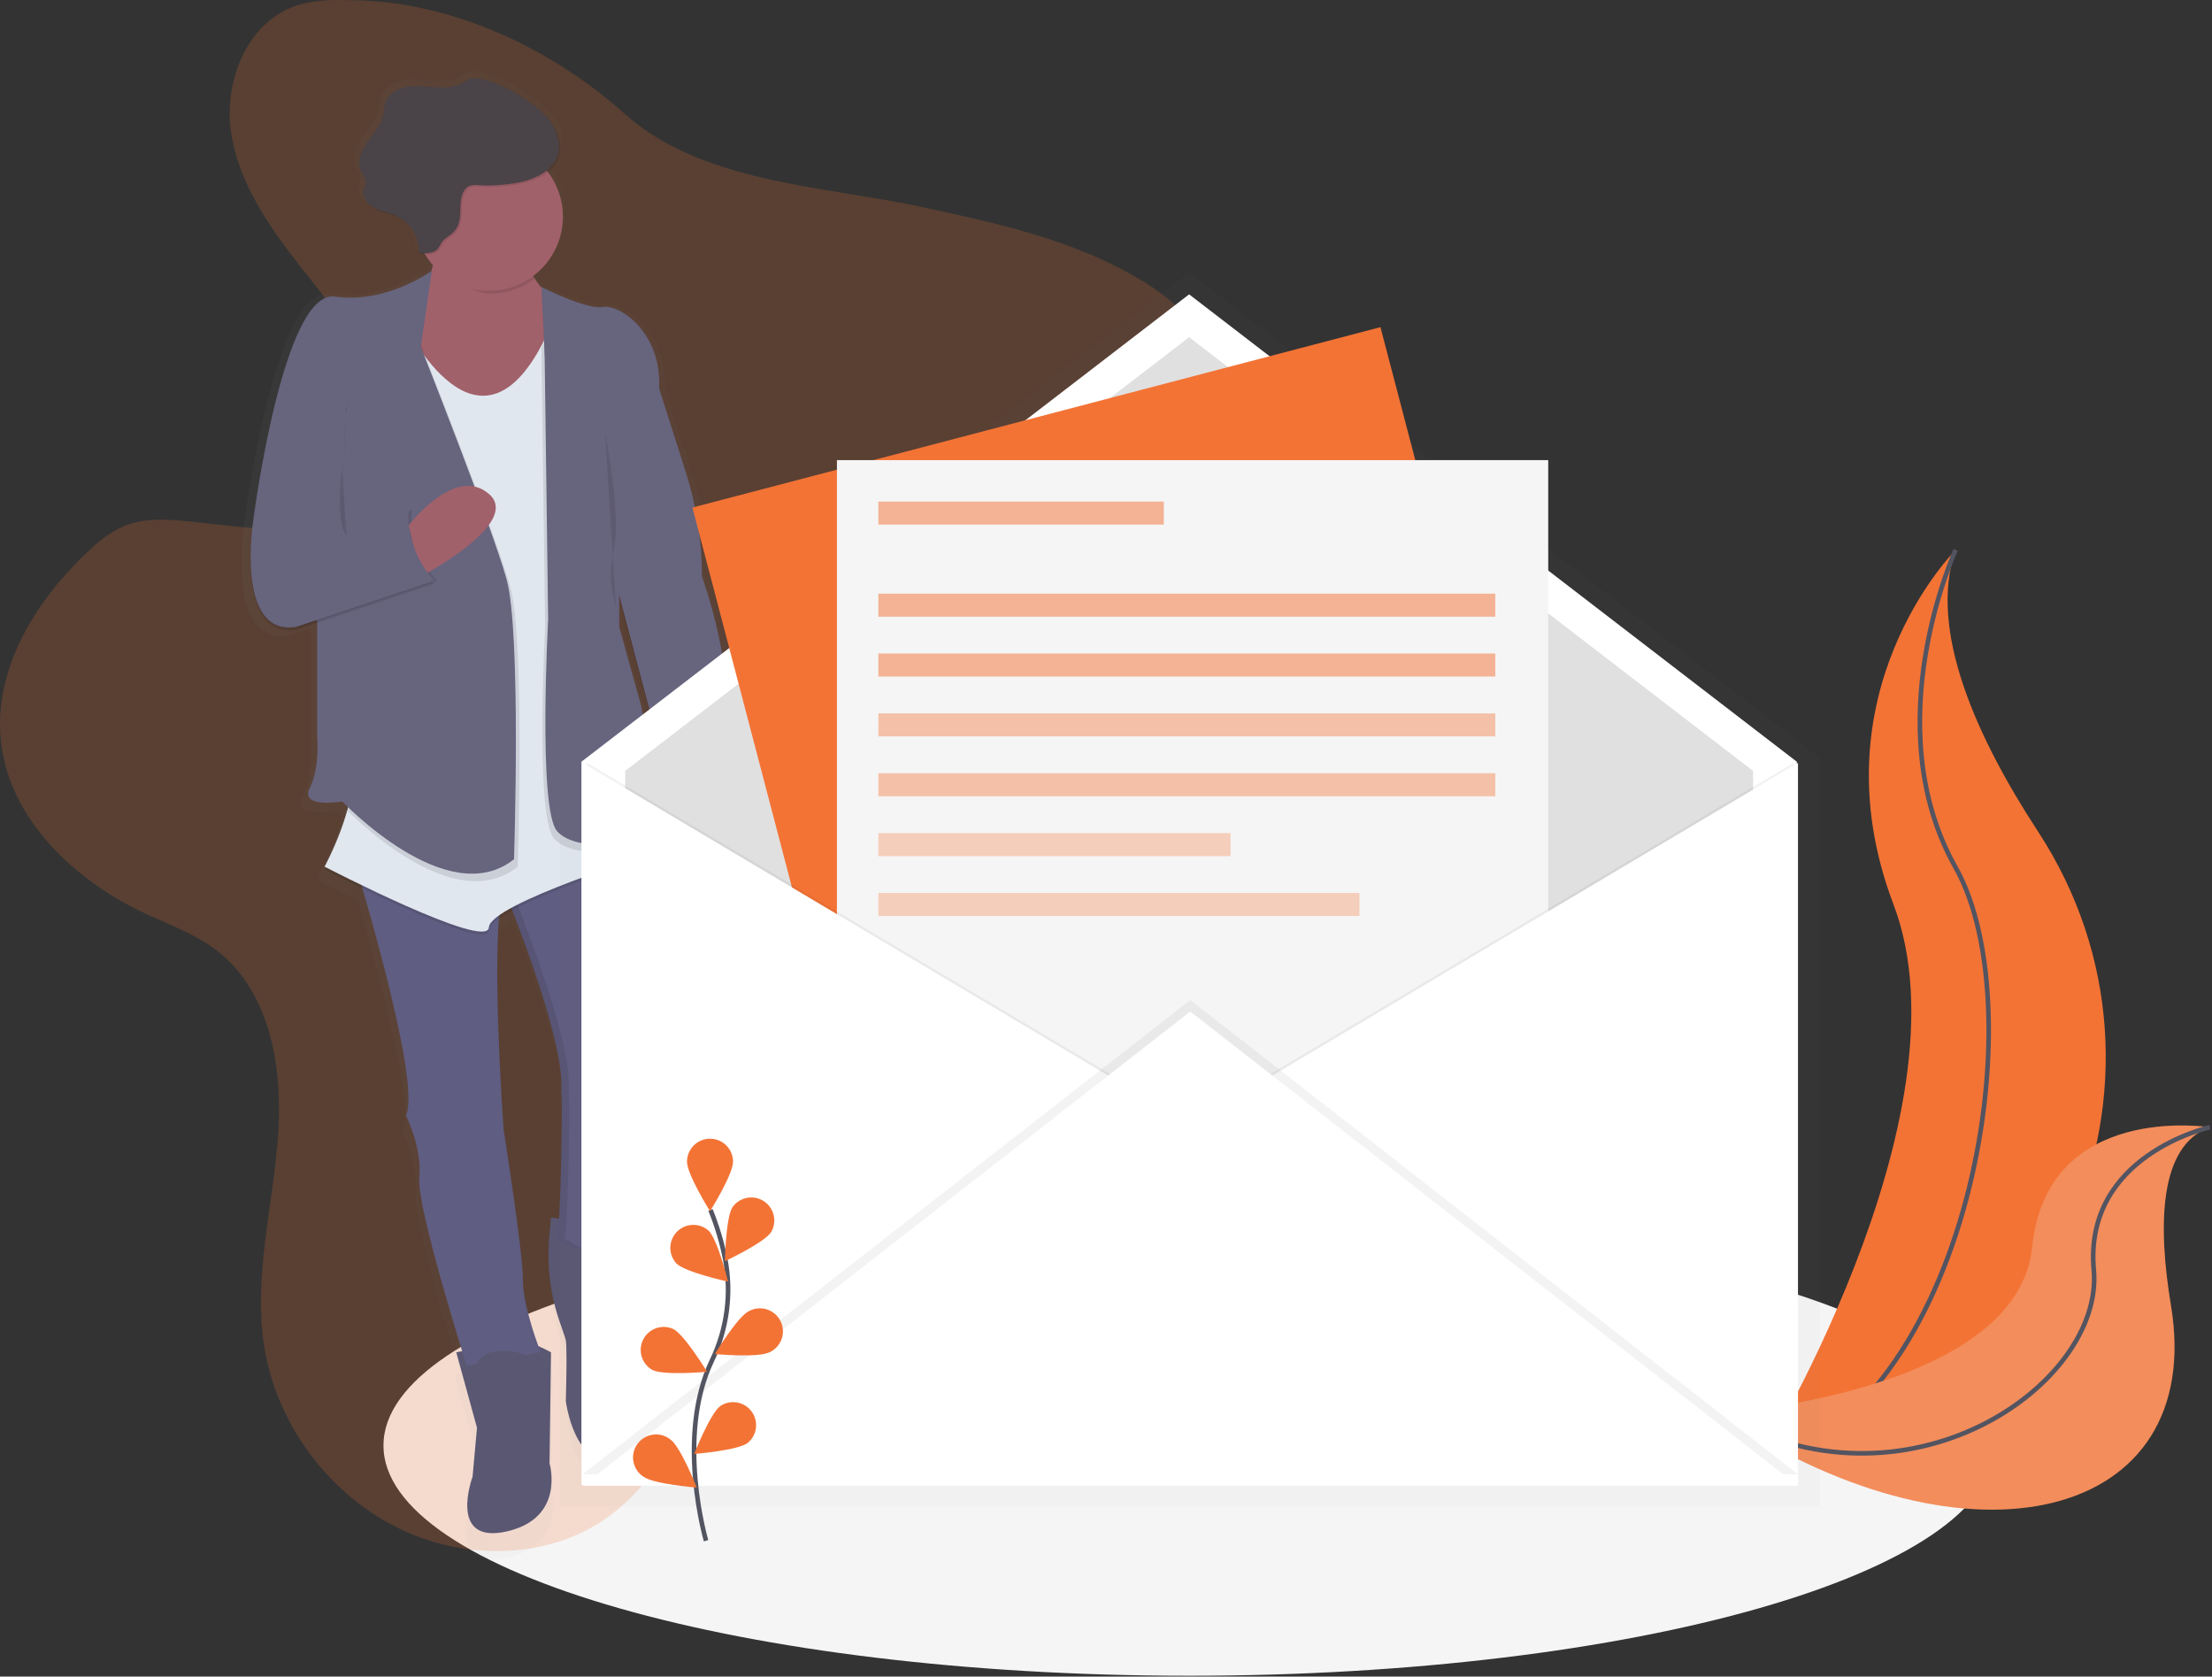<svg width="384" height="291" viewBox="0 0 384 291" fill="none" xmlns="http://www.w3.org/2000/svg">
<rect x="0" y="0" width="384" height="291" fill="#333333" stroke="none"/>
<g clip-path="url(#clip0)">
<path d="M206.43 290.856C283.675 290.856 346.294 272.965 346.294 250.895C346.294 228.825 283.675 210.934 206.43 210.934C129.186 210.934 66.567 228.825 66.567 250.895C66.567 272.965 129.186 290.856 206.43 290.856Z" fill="#F5F5F5"/>
<path d="M339.5 95.443C339.5 95.443 314.724 120.219 328.711 156.983C342.697 193.747 304.734 254.887 304.734 254.887C304.734 254.887 305.134 254.827 305.897 254.695C356.783 245.712 382.067 187.513 353.77 144.279C343.264 128.207 334.613 109.349 339.5 95.443Z" fill="#F37335"/>
<path d="M339.5 95.443C339.5 95.443 325.514 125.813 339.5 150.589C353.486 175.365 341.898 244.897 304.734 254.887" stroke="#535461" stroke-width="0.799" stroke-miterlimit="10"/>
<path d="M383.625 195.653C383.625 195.653 355.353 191.149 352.775 216.488C350.198 241.828 298.428 245.336 298.428 245.336C298.428 245.336 298.764 245.568 299.4 245.984C342.158 274.052 383.034 263.862 376.876 226.59C374.57 212.736 374.754 198.818 383.625 195.653Z" fill="#F37335"/>
<path opacity="0.2" d="M383.625 195.653C383.625 195.653 355.353 191.149 352.775 216.488C350.198 241.828 298.428 245.336 298.428 245.336C298.428 245.336 298.764 245.568 299.4 245.984C342.158 274.052 383.034 263.862 376.876 226.59C374.57 212.736 374.754 198.818 383.625 195.653Z" fill="#F5F5F5"/>
<path d="M383.625 195.653C383.625 195.653 361.679 200.472 363.481 220.429C365.283 240.385 330.877 264.298 298.412 245.328" stroke="#535461" stroke-width="0.799" stroke-miterlimit="10"/>
<path opacity="0.2" d="M60.501 0.031C57.28 -0.081 53.979 0.031 50.958 1.158C42.738 4.223 38.842 14.249 40.109 22.933C41.375 31.616 46.586 39.157 51.993 46.066C57.4 52.975 63.258 59.797 66.223 68.045C67.702 72.165 68.393 76.78 66.89 80.892C64.573 87.234 57.584 90.778 50.874 91.514C44.165 92.249 37.427 90.814 30.694 90.315C27.869 90.115 24.963 90.091 22.302 91.018C19.381 92.029 16.947 94.091 14.709 96.241C5.978 104.673 -1.011 116.182 0.12 128.266C1.398 141.965 12.803 152.794 25.295 158.6C29.431 160.526 33.807 162.085 37.447 164.834C47.038 172.083 49.192 185.666 48.237 197.658C47.282 209.65 44.029 221.655 45.839 233.543C47.969 247.369 57.396 259.857 70.111 265.692C81.44 270.887 95.618 270.563 105.676 263.214C110.58 259.618 114.288 254.658 117.513 249.515C122.38 241.756 126.33 233.458 129.281 224.788C130.684 220.668 132.003 216.236 135.276 213.371C137.274 211.608 139.863 210.621 142.425 209.854C150.145 207.544 158.277 206.909 166.069 204.855C173.862 202.801 181.702 198.973 185.938 192.127C191.932 182.413 189.135 169.989 189.163 158.56C189.211 132.522 204.792 109.209 210.542 83.833C212.42 75.537 213.119 66.358 208.924 58.962C206.07 53.915 201.263 50.318 196.208 47.521C185.099 41.351 172.471 38.605 160.047 35.932C142.78 32.224 121.813 31.744 108.43 19.748C95.586 8.239 78.016 0.031 60.501 0.031Z" fill="#F37335"/>
<g opacity="0.5">
<path opacity="0.5" d="M123.136 100.817C123.135 94.541 122.152 88.304 120.223 82.332L115.427 67.462C115.427 67.214 115.427 66.971 115.427 66.727C115.575 57.196 108.146 52.441 105.285 52.956C102.356 53.484 94.228 49.408 94.228 49.408V49.52C93.671 48.878 93.168 48.191 92.725 47.466C94.13 46.443 95.316 45.15 96.213 43.662C97.11 42.174 97.701 40.522 97.951 38.803C98.201 37.084 98.105 35.332 97.668 33.651C97.231 31.969 96.462 30.392 95.407 29.012C96.285 28.352 96.955 27.453 97.337 26.422C98 24.556 97.493 22.426 96.414 20.764C95.955 20.07 95.419 19.43 94.815 18.858C93.901 17.952 92.903 17.136 91.834 16.42C89.169 14.574 86.24 12.987 83.043 12.424C82.49 12.293 81.914 12.293 81.361 12.424C80.88 12.618 80.424 12.864 79.998 13.159C77.808 14.406 75.083 13.866 72.557 13.735C70.032 13.603 66.963 14.31 66.163 16.68C65.916 17.411 65.932 18.202 65.764 18.953C65.364 20.792 63.946 22.218 62.851 23.749C61.756 25.279 60.937 27.345 61.848 29.008C62.159 29.567 62.647 30.083 62.647 30.722C62.647 31.181 62.375 31.593 62.247 32.033C61.971 33.032 62.491 34.031 63.29 34.754C63.635 35.125 64.04 35.435 64.489 35.669C65.756 36.316 67.214 36.516 68.505 37.116C69.149 37.418 69.74 37.823 70.255 38.315C70.886 38.975 71.379 39.754 71.706 40.607C72.032 41.46 72.186 42.369 72.158 43.282L72.425 43.31C72.425 43.39 72.425 43.465 72.425 43.545C72.705 43.577 73.001 43.605 73.293 43.617C73.712 44.295 74.192 44.933 74.727 45.523C74.636 45.864 74.534 46.211 74.419 46.562C73.48 47.214 65.8 52.329 57.064 51.098C47.742 49.783 42.411 90.543 42.411 90.543C42.065 92.874 41.897 95.228 41.907 97.585C41.867 103.579 43.126 111.423 50.139 110.268L53.867 109.041V129.202C53.867 129.202 54.399 134.724 52.537 138.393C50.675 142.061 58.399 140.758 58.399 140.758C58.399 140.758 58.695 141.066 59.238 141.59L59.066 142.073L59.294 142.305C58.278 145.778 56.908 149.138 55.206 152.331L55.426 152.443C55.286 152.711 55.206 152.843 55.206 152.843C55.206 152.843 58.075 154.309 62.023 156.199C65.196 166.925 72.142 191.765 69.856 196.496L69.92 196.632C70.347 197.519 72.737 202.75 72.254 207.541C71.818 211.825 77.748 231.29 79.962 238.359L78.915 238.571L82.643 251.982L81.844 260.661C81.844 260.661 77.317 272.757 87.97 270.392C98.624 268.026 95.695 258.296 95.695 258.296L95.962 238.571C95.962 238.571 94.935 237.999 93.669 237.452C92.797 235.098 90.899 229.536 90.899 225.687C90.899 220.692 87.435 199.125 87.435 199.125V199.081V198.997V198.974L87.415 198.686V198.638C87.415 198.37 87.371 198.002 87.339 197.555V197.531C86.939 191.701 85.74 171.892 86.615 161.566C87.385 161.041 88.186 160.564 89.013 160.135C91.607 166.689 98.292 184.396 97.865 191.825C97.333 201.016 97.733 193.799 97.865 192.624C97.904 192.26 97.932 192.7 97.944 193.687C97.944 193.867 97.944 194.066 97.944 194.278C97.944 194.49 97.944 194.726 97.944 194.969C97.944 195.213 97.944 195.477 97.944 195.769C97.944 195.907 97.944 196.048 97.944 196.192C97.944 196.48 97.944 196.781 97.944 197.095C97.944 197.253 97.944 197.412 97.944 197.575C97.944 198.374 97.944 199.261 97.916 200.184C97.916 200.368 97.916 200.555 97.916 200.744C97.916 201.307 97.916 201.883 97.888 202.466C97.888 203.265 97.856 204.041 97.841 204.844C97.8 206.642 97.749 208.46 97.685 210.163C97.685 210.352 97.678 210.54 97.665 210.726C97.651 211.099 97.637 211.464 97.621 211.821C97.605 212.178 97.589 212.527 97.573 212.868C97.557 213.206 97.54 213.535 97.521 213.855C97.501 214.231 97.477 214.59 97.457 214.934L96.01 214.726L95.703 218.051C95.218 223.329 95.9 228.65 97.701 233.636C98.196 235.002 98.58 236.133 98.664 236.537C98.931 237.852 98.664 247.326 98.664 247.326C98.664 247.326 100.262 259.686 107.723 257.316C111.08 256.25 112.71 253.005 113.489 249.752C114.354 245.981 114.031 242.035 112.566 238.455C111.507 235.794 110.424 232.061 111.187 229.176C112.518 224.181 112.518 217.08 112.518 217.08L111.695 216.964C111.9 216.574 112.086 216.174 112.25 215.765C112.25 215.765 111.983 197.619 114.38 195.253C115.699 193.95 115.579 190.822 115.18 188.264C114.609 184.563 114.475 180.807 114.78 177.075C114.944 175.153 115.18 173.478 115.455 172.883C116.159 171.492 116.862 157.474 113.749 150.729L114.388 150.529L114.288 150.033L114.388 150.001C114.858 151.255 115.391 152.483 115.987 153.682C116.144 153.805 116.325 153.895 116.518 153.946C125.146 152.431 125.493 144.379 125.014 139.983C125.378 140.159 125.577 140.271 125.577 140.271L126.377 128.682C127.196 126.832 127.5 124.47 127.48 121.917C127.515 112.79 123.136 100.817 123.136 100.817ZM113.625 133.757C113.034 128.71 112.214 123.959 112.214 123.959L108.218 109.757V104.586L114.556 128.243L113.625 133.757Z" fill="url(#paint0_linear)"/>
</g>
<path d="M95.658 211.333L95.363 214.582C94.896 219.744 95.557 224.946 97.301 229.827C97.776 231.166 98.148 232.269 98.228 232.665C98.484 233.951 98.228 243.202 98.228 243.202C98.228 243.202 99.77 255.282 106.967 252.969C110.204 251.93 111.763 248.753 112.53 245.576C113.362 241.892 113.049 238.041 111.635 234.539C110.612 231.937 109.565 228.281 110.304 225.472C111.591 220.588 111.591 213.651 111.591 213.651L95.658 211.333Z" fill="#5A5773"/>
<path d="M87.95 155.564C87.95 155.564 97.972 179.98 97.457 188.971C96.941 197.963 97.329 190.897 97.457 189.743C97.685 187.685 97.457 212.121 96.686 214.918C96.686 214.918 107.223 222.626 111.335 212.348C111.335 212.348 111.08 194.618 113.389 192.304C114.66 191.033 114.536 187.972 114.161 185.475C113.606 181.862 113.472 178.197 113.761 174.553C113.917 172.675 114.133 171.021 114.412 170.457C115.184 168.915 115.955 151.44 111.327 146.557L87.95 155.564Z" fill="#605D82"/>
<path opacity="0.1" d="M97.972 214.93C98.744 212.105 98.971 187.685 98.744 189.755C98.616 190.909 98.228 197.979 98.744 188.983C99.259 179.988 89.237 155.576 89.237 155.576L111.659 146.952C111.555 146.821 111.447 146.697 111.339 146.581L87.954 155.576C87.954 155.576 97.976 179.992 97.461 188.983C96.945 197.975 97.333 190.909 97.461 189.755C97.689 187.697 97.461 212.133 96.69 214.93C96.69 214.93 100.897 218.007 105.033 217.679C101.353 217.404 97.972 214.93 97.972 214.93Z" fill="black"/>
<path d="M79.21 234.719L82.807 247.826L82.036 256.305C82.036 256.305 77.668 268.126 87.946 265.812C98.224 263.498 95.399 253.992 95.399 253.992L95.654 234.719C95.654 234.719 91.542 232.405 89.744 232.665C87.946 232.924 79.21 234.719 79.21 234.719Z" fill="#5A5773"/>
<path d="M61.48 149.398C61.48 149.398 73.3 187.689 70.475 193.599C70.475 193.599 73.3 199.253 72.789 204.388C72.277 209.523 81.013 237.024 81.013 237.024L93.864 234.711C93.864 234.711 90.779 227.002 90.779 222.119C90.779 217.236 87.439 196.144 87.439 196.144C87.439 196.144 84.613 157.594 87.954 153.482L61.48 149.398Z" fill="#605D82"/>
<g opacity="0.1">
<path opacity="0.1" d="M86.955 156.615C84.825 165.342 87.179 197.459 87.179 197.459C87.179 197.459 90.52 218.53 90.52 223.434C90.52 227.162 92.314 232.533 93.165 234.866L93.86 234.743C93.86 234.743 90.775 227.034 90.775 222.151C90.775 217.268 87.435 196.176 87.435 196.176C87.435 196.176 85.285 166.825 86.955 156.615Z" fill="black"/>
<path opacity="0.1" d="M70.475 193.599L70.539 193.731C70.559 193.599 70.579 193.459 70.591 193.331C70.557 193.422 70.519 193.512 70.475 193.599Z" fill="black"/>
<path opacity="0.1" d="M87.371 154.745C87.487 154.301 87.684 153.883 87.95 153.51L61.48 149.398C61.48 149.398 61.636 149.897 61.904 150.789L87.371 154.745Z" fill="black"/>
</g>
<path d="M123.156 135.52C123.156 135.52 127.012 149.905 115.447 151.967C115.26 151.919 115.084 151.832 114.932 151.712C114.932 151.712 108.25 138.605 113.389 133.466L123.156 135.52Z" fill="#A1616A"/>
<path d="M75.87 39.929C75.87 39.929 76.641 50.718 68.162 55.861C59.682 61.004 86.144 75.135 86.144 75.135L100.022 53.032C100.022 53.032 94.116 53.795 90.52 43.525L75.87 39.929Z" fill="#A1616A"/>
<path opacity="0.1" d="M70.215 56.625C70.215 56.625 83.323 83.866 95.143 58.167L113.389 148.623C113.389 148.623 85.117 157.362 84.865 161.474C84.613 165.586 56.345 150.94 56.345 150.94C56.345 150.94 62.511 139.632 60.972 132.694C59.434 125.757 70.215 56.625 70.215 56.625Z" fill="black"/>
<path d="M70.215 56.109C70.215 56.109 83.323 83.35 95.143 57.652L113.389 148.111C113.389 148.111 85.117 156.851 84.865 160.963C84.613 165.075 56.345 150.425 56.345 150.425C56.345 150.425 62.511 139.116 60.972 132.179C59.434 125.242 70.215 56.109 70.215 56.109Z" fill="#E1E7EF"/>
<path d="M83.067 241.916C83.067 241.916 79.726 234.463 87.435 234.463C95.143 234.463 93.86 241.144 93.86 241.144L83.067 241.916Z" fill="#5A5773"/>
<path d="M100.542 222.638C100.542 222.638 97.457 214.67 105.169 214.414C112.882 214.159 109.025 221.607 109.025 221.607L100.542 222.638Z" fill="#5A5773"/>
<path opacity="0.1" d="M93.988 50.319C93.988 50.319 101.825 54.315 104.654 53.787C107.483 53.26 114.932 58.155 114.42 67.922L119.064 82.491C120.921 88.333 121.865 94.427 121.861 100.558C121.861 100.558 128.543 119.06 124.946 127.284L124.175 138.593C124.175 138.593 118.265 135.252 112.095 136.279L113.649 127.044L106.696 100.825L95.131 72.813L93.988 50.319Z" fill="black"/>
<path d="M93.988 49.811C93.988 49.811 101.825 53.807 104.654 53.28C107.483 52.752 114.932 57.648 114.42 67.414L119.064 81.984C120.921 87.826 121.865 93.92 121.861 100.05C121.861 100.05 128.543 118.552 124.946 126.776L124.175 138.085C124.175 138.085 118.265 134.744 112.095 135.771L113.637 126.52L106.696 100.31L95.143 72.297L93.988 49.811Z" fill="#67647E"/>
<path opacity="0.1" d="M106.968 81.037V110.076L110.824 123.955C110.824 123.955 113.393 139.116 112.622 143.743C111.851 148.371 99.515 149.398 96.174 145.542C92.833 141.686 94.632 108.778 94.632 108.778L93.988 60.605L94.504 59.062L106.968 81.037Z" fill="black"/>
<path d="M107.495 79.754V108.794L111.351 122.672C111.351 122.672 113.921 137.833 113.149 142.461C112.378 147.088 100.042 148.115 96.701 144.259C93.361 140.403 95.159 107.495 95.159 107.495L94.516 59.31L107.495 79.754Z" fill="#67647E"/>
<path opacity="0.1" d="M55.697 103.91L63.922 129.485L60.065 140.407C60.065 140.407 78.311 159.68 89.876 150.429C89.876 150.429 91.163 111.107 88.589 101.856C86.016 92.606 73.684 61.496 73.684 61.496L71.13 53.284L57.512 60.992L55.697 103.91Z" fill="black"/>
<path d="M55.054 102.624V127.799C55.054 127.799 55.57 133.198 53.768 136.794C51.965 140.391 59.422 139.108 59.422 139.108C59.422 139.108 77.668 158.381 89.233 149.13C89.233 149.13 90.52 109.809 87.946 100.558C85.373 91.307 73.041 60.197 73.041 60.197L70.471 51.973L56.852 59.682L55.054 102.624Z" fill="#67647E"/>
<path opacity="0.1" d="M74.971 47.502C74.971 47.502 67.134 53.284 58.139 51.997C49.144 50.71 44.005 90.547 44.005 90.547C44.005 90.547 40.664 111.107 51.458 109.309L75.358 101.341C75.358 101.341 70.219 95.942 70.991 89.005L59.422 93.629L59.941 71.53L74.971 47.502Z" fill="black"/>
<path opacity="0.1" d="M44.517 90.032C44.517 90.032 41.176 110.592 51.969 108.794L75.87 100.825C75.87 100.825 70.731 95.431 71.502 88.49L59.941 93.117L44.517 90.032Z" fill="black"/>
<path d="M70.935 91.199C70.935 91.199 78.955 80.653 84.861 85.716C90.767 90.779 73.053 100.058 73.053 100.058L70.935 91.199Z" fill="#A1616A"/>
<path d="M74.971 46.986C74.971 46.986 67.134 52.768 58.139 51.482C49.144 50.195 44.005 90.032 44.005 90.032C44.005 90.032 40.664 110.592 51.458 108.794L75.358 100.825C75.358 100.825 70.219 95.427 70.991 88.49L59.422 93.117L59.941 71.015L73.049 60.225L74.971 46.986Z" fill="#67647E"/>
<path opacity="0.1" d="M90.775 44.029L76.125 40.432C76.125 40.432 76.889 41.296 75.998 44.672C78.355 47.378 81.252 50.97 85.121 50.97C87.889 50.975 90.584 50.082 92.801 48.425C91.974 47.034 91.295 45.561 90.775 44.029Z" fill="black"/>
<path d="M84.865 50.459C91.963 50.459 97.716 44.705 97.716 37.607C97.716 30.51 91.963 24.756 84.865 24.756C77.767 24.756 72.014 30.51 72.014 37.607C72.014 44.705 77.767 50.459 84.865 50.459Z" fill="#A1616A"/>
<path opacity="0.1" d="M89.737 32.029C92.718 31.521 95.994 30.198 96.993 27.345C97.633 25.519 97.145 23.441 96.102 21.815C95.059 20.188 93.525 18.938 91.942 17.819C89.373 16.012 86.54 14.462 83.447 13.918C82.913 13.791 82.358 13.791 81.824 13.918C81.36 14.108 80.919 14.35 80.51 14.638C78.395 15.857 75.766 15.329 73.317 15.201C70.867 15.073 67.93 15.765 67.159 18.078C66.919 18.794 66.935 19.565 66.759 20.3C66.359 22.098 65.005 23.497 63.962 24.996C62.919 26.494 62.115 28.52 62.995 30.134C63.294 30.682 63.794 31.186 63.794 31.809C63.717 32.252 63.582 32.683 63.394 33.092C63.031 34.418 64.09 35.757 65.312 36.388C66.535 37.02 67.942 37.216 69.189 37.803C70.356 38.379 71.332 39.278 72.003 40.393C72.674 41.508 73.011 42.792 72.973 44.093C74.108 44.225 75.43 44.293 76.198 43.446C76.541 43.066 76.709 42.558 77.021 42.155C77.421 41.627 78.044 41.316 78.555 40.892C81.245 38.682 79.335 35.629 80.857 33.248C81.656 32.021 82.927 32.396 84.214 32.416C86.063 32.46 87.912 32.33 89.737 32.029Z" fill="black"/>
<path d="M89.481 31.773C92.462 31.265 95.739 29.943 96.737 27.09C97.377 25.263 96.889 23.185 95.846 21.559C94.803 19.933 93.269 18.682 91.686 17.563C89.117 15.757 86.284 14.206 83.191 13.663C82.657 13.535 82.102 13.535 81.568 13.663C81.105 13.852 80.664 14.094 80.254 14.382C78.14 15.601 75.51 15.073 73.061 14.945C70.611 14.818 67.674 15.509 66.903 17.823C66.663 18.538 66.679 19.309 66.503 20.044C66.103 21.843 64.749 23.241 63.706 24.74C62.663 26.238 61.86 28.264 62.739 29.879C63.038 30.426 63.538 30.93 63.538 31.553C63.461 31.996 63.327 32.427 63.138 32.836C62.775 34.163 63.834 35.501 65.056 36.133C66.279 36.764 67.686 36.96 68.933 37.547C70.104 38.123 71.086 39.023 71.759 40.142C72.432 41.26 72.769 42.548 72.729 43.853C73.864 43.985 75.187 44.053 75.954 43.206C76.297 42.826 76.465 42.319 76.777 41.915C77.177 41.388 77.8 41.076 78.311 40.652C81.001 38.442 79.091 35.389 80.613 33.008C81.412 31.781 82.683 32.157 83.97 32.176C85.815 32.214 87.66 32.079 89.481 31.773Z" fill="#4A4347"/>
<path opacity="0.1" d="M105.037 74.999C105.037 74.999 107.863 89.648 106.58 95.303C105.796 98.592 105.912 102.032 106.916 105.261" fill="black"/>
<path opacity="0.1" d="M59.366 81.165C59.366 81.165 58.135 90.931 60.185 92.985L59.366 81.165Z" fill="black"/>
<path d="M131.124 201.523C131.283 201.523 131.435 201.46 131.548 201.347C131.66 201.235 131.723 201.083 131.723 200.924C131.723 200.765 131.66 200.612 131.548 200.5C131.435 200.387 131.283 200.324 131.124 200.324C130.965 200.324 130.812 200.387 130.7 200.5C130.588 200.612 130.524 200.765 130.524 200.924C130.524 201.083 130.588 201.235 130.7 201.347C130.812 201.46 130.965 201.523 131.124 201.523Z" fill="black"/>
<g opacity="0.5">
<path opacity="0.5" d="M315.691 131.691V131.36L206.662 47.522C206.593 47.471 206.51 47.443 206.424 47.443C206.339 47.443 206.255 47.471 206.187 47.522L97.153 131.36V261.313H97.361V261.52H315.903V131.567L315.691 131.691Z" fill="url(#paint1_linear)"/>
</g>
<path d="M311.927 257.688H100.933V132.211L206.43 51.09L311.927 132.211V257.688Z" fill="white"/>
<path d="M304.335 250.251H108.526V133.805L206.43 58.523L304.335 133.805V250.251Z" fill="#E0E0E0"/>
<path d="M239.645 56.783L120.202 88.096L160.027 240.009L279.47 208.696L239.645 56.783Z" fill="#F37335"/>
<path d="M268.769 79.862H145.29V236.908H268.769V79.862Z" fill="#F5F5F5"/>
<path opacity="0.05" d="M101.932 132.411L207.429 195.149L101.932 257.888V132.411Z" fill="black"/>
<path d="M101.133 132.411L206.63 195.149L101.133 257.888V132.411Z" fill="white"/>
<path opacity="0.05" d="M311.328 132.411L205.831 195.149L311.328 257.888V132.411Z" fill="black"/>
<path d="M312.127 132.411L206.63 195.149L312.127 257.888V132.411Z" fill="white"/>
<path opacity="0.05" d="M101.133 255.89L206.63 173.57L312.127 255.89H101.133Z" fill="black"/>
<path d="M101.133 257.888L206.63 175.568L312.127 257.888H101.133Z" fill="white"/>
<path d="M122.572 267.419C122.572 267.419 117.273 249.436 123.567 236.193C126.241 230.657 127.048 224.404 125.865 218.371C125.281 215.511 124.437 212.712 123.343 210.007" stroke="#535461" stroke-width="0.799" stroke-miterlimit="10"/>
<path d="M127.256 201.639C127.256 203.845 123.26 210.235 123.26 210.235C123.26 210.235 119.263 203.841 119.263 201.639C119.263 200.579 119.684 199.563 120.434 198.813C121.183 198.064 122.2 197.643 123.26 197.643C124.319 197.643 125.336 198.064 126.085 198.813C126.835 199.563 127.256 200.579 127.256 201.639Z" fill="#F37335"/>
<path d="M133.869 213.851C132.67 215.701 125.845 218.898 125.845 218.898C125.845 218.898 125.969 211.361 127.168 209.511C127.765 208.674 128.663 208.1 129.673 207.908C130.683 207.716 131.729 207.92 132.592 208.479C133.455 209.038 134.069 209.909 134.307 210.909C134.545 211.91 134.388 212.963 133.869 213.851Z" fill="#F37335"/>
<path d="M133.565 234.715C131.595 235.706 124.091 235.022 124.091 235.022C124.091 235.022 128.003 228.581 129.969 227.59C130.439 227.326 130.958 227.161 131.494 227.104C132.031 227.046 132.573 227.098 133.088 227.256C133.604 227.413 134.082 227.674 134.495 228.021C134.907 228.368 135.245 228.796 135.488 229.277C135.731 229.758 135.874 230.284 135.908 230.822C135.942 231.36 135.867 231.9 135.688 232.408C135.508 232.916 135.228 233.383 134.863 233.78C134.498 234.177 134.057 234.497 133.565 234.719V234.715Z" fill="#F37335"/>
<path d="M129.793 250.455C128.019 251.766 120.506 252.357 120.506 252.357C120.506 252.357 123.271 245.348 125.046 244.038C125.899 243.468 126.939 243.249 127.95 243.425C128.961 243.602 129.866 244.16 130.476 244.985C131.086 245.81 131.356 246.839 131.229 247.857C131.102 248.875 130.587 249.806 129.793 250.455Z" fill="#F37335"/>
<path d="M117.449 219.322C119.048 220.856 126.396 222.451 126.396 222.451C126.396 222.451 124.594 215.134 123.012 213.599C122.242 212.919 121.24 212.561 120.213 212.6C119.187 212.639 118.215 213.072 117.499 213.809C116.783 214.546 116.379 215.53 116.369 216.557C116.36 217.585 116.747 218.576 117.449 219.326V219.322Z" fill="#F37335"/>
<path d="M113.269 237.788C115.239 238.779 122.744 238.095 122.744 238.095C122.744 238.095 118.832 231.654 116.866 230.663C115.927 230.238 114.861 230.193 113.889 230.536C112.918 230.88 112.117 231.585 111.653 232.504C111.189 233.424 111.098 234.488 111.399 235.473C111.7 236.458 112.37 237.289 113.269 237.792V237.788Z" fill="#F37335"/>
<path d="M111.671 256.289C113.445 257.6 120.958 258.192 120.958 258.192C120.958 258.192 118.193 251.182 116.418 249.872C115.999 249.529 115.515 249.275 114.995 249.125C114.475 248.976 113.93 248.933 113.394 249C112.857 249.067 112.339 249.242 111.872 249.516C111.405 249.789 110.998 250.154 110.676 250.589C110.354 251.024 110.124 251.52 110 252.046C109.875 252.573 109.859 253.119 109.952 253.652C110.045 254.185 110.245 254.694 110.541 255.147C110.836 255.601 111.221 255.989 111.671 256.289Z" fill="#F37335"/>
<path opacity="0.5" d="M202.034 87.055H152.483V91.051H202.034V87.055Z" fill="#F37335"/>
<path opacity="0.5" d="M259.578 103.039H152.483V107.035H259.578V103.039Z" fill="#F37335"/>
<path opacity="0.5" d="M259.578 113.429H152.483V117.425H259.578V113.429Z" fill="#F37335"/>
<path opacity="0.4" d="M259.578 123.819H152.483V127.815H259.578V123.819Z" fill="#F37335"/>
<path opacity="0.4" d="M259.578 134.209H152.483V138.205H259.578V134.209Z" fill="#F37335"/>
<path opacity="0.3" d="M213.623 144.599H152.483V148.595H213.623V144.599Z" fill="#F37335"/>
<path opacity="0.3" d="M236.001 154.989H152.483V158.985H236.001V154.989Z" fill="#F37335"/>
</g>
<defs>
<linearGradient id="paint0_linear" x1="41.911" y1="141.534" x2="127.436" y2="141.534" gradientUnits="userSpaceOnUse">
<stop stop-color="#808080" stop-opacity="0.25"/>
<stop offset="0.54" stop-color="#808080" stop-opacity="0.12"/>
<stop offset="1" stop-color="#808080" stop-opacity="0.1"/>
</linearGradient>
<linearGradient id="paint1_linear" x1="139404" y1="158582" x2="139404" y2="43890.5" gradientUnits="userSpaceOnUse">
<stop stop-color="#808080" stop-opacity="0.25"/>
<stop offset="0.54" stop-color="#808080" stop-opacity="0.12"/>
<stop offset="1" stop-color="#808080" stop-opacity="0.1"/>
</linearGradient>
<clipPath id="clip0">
<rect width="383.713" height="290.856" fill="white"/>
</clipPath>
</defs>
</svg>
